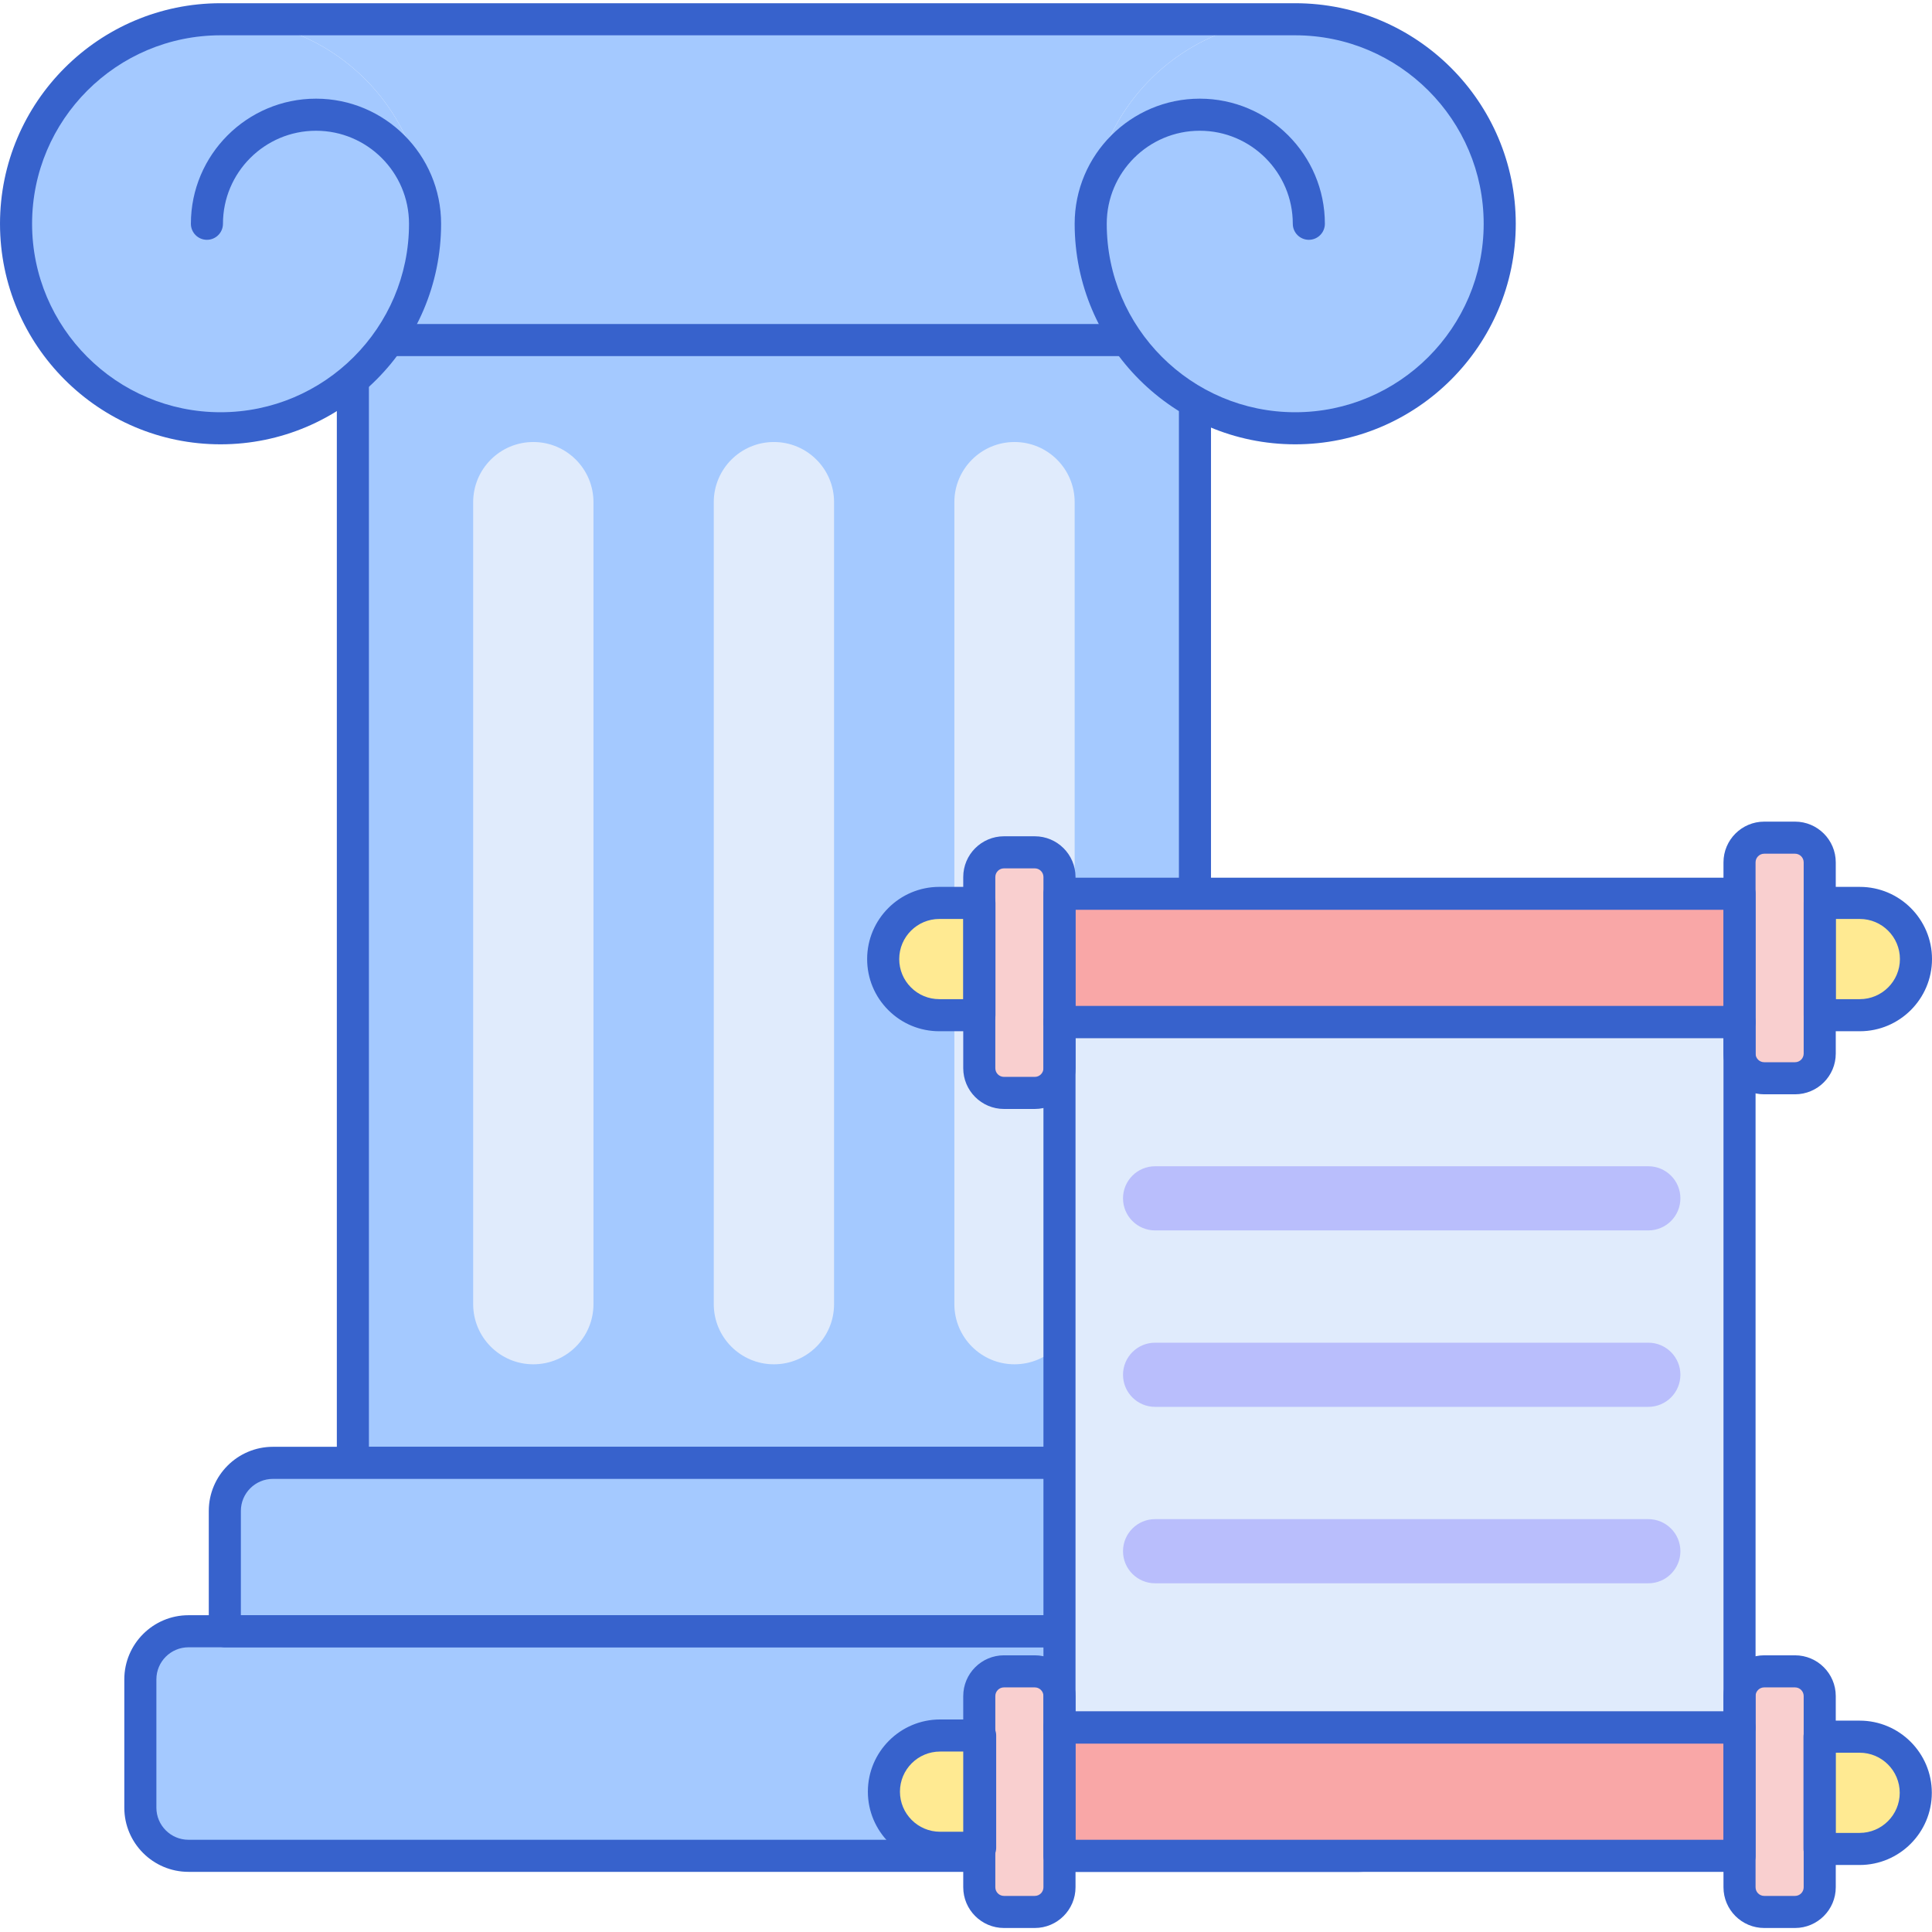 <svg height="481pt" viewBox="0 0 481.804 481" width="481pt" xmlns="http://www.w3.org/2000/svg"><path d="m323 4.402h-268c28.164 0 51 22.832 51 51 0 10.777-3.352 20.766-9.055 29h184.109c-5.703-8.234-9.059-18.223-9.059-29 .004-28.168 22.84-51 51.004-51zm0 0" fill="#a4c9ff"/><path d="m88 84.402h210v280h-210zm0 0" fill="#a4c9ff"/><path d="m298 368.402h-210c-2.207 0-4-1.793-4-4v-280c0-2.207 1.793-4 4-4h210c2.207 0 4 1.793 4 4v280c0 2.207-1.793 4-4 4zm-206-8h202v-272h-202zm0 0" fill="#3762cc"/><path d="m47 406.402h292c6.629 0 12 5.371 12 12v32c0 6.629-5.371 12-12 12h-292c-6.629 0-12-5.371-12-12v-32c0-6.629 5.371-12 12-12zm0 0" fill="#a4c9ff"/><path d="m133 339.828c-8.285 0-15-6.715-15-15v-200c0-8.281 6.715-15 15-15s15 6.719 15 15v200c0 8.285-6.715 15-15 15zm0 0" fill="#e0ebfc"/><path d="m193 339.828c-8.285 0-15-6.715-15-15v-200c0-8.281 6.715-15 15-15s15 6.719 15 15v200c0 8.285-6.715 15-15 15zm0 0" fill="#e0ebfc"/><path d="m253 339.828c-8.285 0-15-6.715-15-15v-200c0-8.281 6.715-15 15-15s15 6.719 15 15v200c0 8.285-6.715 15-15 15zm0 0" fill="#e0ebfc"/><path d="m374 55.402c0 28.168-22.832 51-51 51s-51-22.832-51-51c0-28.168 22.832-51 51-51s51 22.832 51 51zm0 0" fill="#a4c9ff"/><path d="m106 55.402c0 28.168-22.832 51-51 51s-51-22.832-51-51c0-28.168 22.832-51 51-51s51 22.832 51 51zm0 0" fill="#a4c9ff"/><path d="m323 110.402c-30.328 0-55-24.672-55-55 0-17.203 13.996-31.199 31.199-31.199s31.199 13.996 31.199 31.199c0 2.207-1.789 4-4 4-2.207 0-4-1.793-4-4 0-12.793-10.406-23.199-23.199-23.199s-23.199 10.406-23.199 23.199c0 25.914 21.086 47 47 47s47-21.086 47-47c0-25.918-21.086-47-47-47h-268c-25.914 0-47 21.082-47 47 0 25.914 21.086 47 47 47s47-21.086 47-47c0-12.793-10.406-23.199-23.199-23.199s-23.199 10.406-23.199 23.199c0 2.207-1.793 4-4 4-2.211 0-4-1.793-4-4 0-17.203 13.996-31.199 31.199-31.199s31.199 13.996 31.199 31.199c0 30.328-24.672 55-55 55s-55-24.672-55-55 24.672-55 55-55h268c30.328 0 55 24.672 55 55s-24.676 55-55 55zm0 0" fill="#3762cc"/><path d="m329.934 406.402v-30c0-6.629-5.371-12-12-12h-249.867c-6.629 0-12 5.371-12 12v30zm0 0" fill="#a4c9ff"/><path d="m339 466.402h-292c-8.82 0-16-7.18-16-16v-32c0-8.824 7.18-16 16-16h292c8.82 0 16 7.176 16 16v32c0 8.82-7.18 16-16 16zm-292-56c-4.41 0-8 3.586-8 8v32c0 4.41 3.59 8 8 8h292c4.41 0 8-3.59 8-8v-32c0-4.414-3.59-8-8-8zm0 0" fill="#3762cc"/><path d="m329.934 410.402h-273.867c-2.207 0-4-1.793-4-4v-30c0-8.824 7.18-16 16-16h249.867c8.824 0 16 7.176 16 16v30c0 2.207-1.793 4-4 4zm-269.867-8h265.867v-26c0-4.414-3.586-8-8-8h-249.867c-4.41 0-8 3.586-8 8zm0 0" fill="#3762cc"/><path d="m433.805 462.402h-169.59v-32h169.59zm0 0" fill="#f9a7a7"/><path d="m439.961 416.402h7.688c3.398 0 6.156 2.754 6.156 6.156v47.688c0 3.398-2.758 6.156-6.156 6.156h-7.688c-3.402 0-6.156-2.758-6.156-6.156v-47.688c0-3.402 2.754-6.156 6.156-6.156zm0 0" fill="#f9cfcf"/><path d="m250.371 416.402h7.688c3.398 0 6.156 2.754 6.156 6.156v47.688c0 3.398-2.758 6.156-6.156 6.156h-7.688c-3.402 0-6.156-2.758-6.156-6.156v-47.688c0-3.402 2.758-6.156 6.156-6.156zm0 0" fill="#f9cfcf"/><path d="m453.758 432.691h10c7.73 0 14 6.27 14 14 0 7.734-6.27 14-14 14h-10zm0 0" fill="#ffea92"/><path d="m244.43 460.402h-10c-7.73 0-14-6.27-14-14 0-7.73 6.27-14 14-14h10zm0 0" fill="#ffea92"/><path d="m433.805 430.402h-169.59v-175.926h169.59zm0 0" fill="#e0ebfc"/><path d="m250.371 212.148h7.688c3.398 0 6.156 2.758 6.156 6.156v47.688c0 3.402-2.758 6.156-6.156 6.156h-7.688c-3.402 0-6.156-2.754-6.156-6.156v-47.688c0-3.398 2.758-6.156 6.156-6.156zm0 0" fill="#f9cfcf"/><path d="m433.805 254.48-169.59-.004v-32l169.59.004zm0 0" fill="#f9a7a7"/><path d="m439.961 208.5h7.688c3.398 0 6.156 2.758 6.156 6.156v47.688c0 3.398-2.758 6.156-6.156 6.156h-7.688c-3.402 0-6.156-2.758-6.156-6.156v-47.688c0-3.398 2.754-6.156 6.156-6.156zm0 0" fill="#f9cfcf"/><path d="m453.805 224.77h10c7.73 0 14 6.266 14 14 0 7.73-6.27 14-14 14h-10zm0 0" fill="#ffea92"/><path d="m244.25 252.77h-10c-7.73 0-14-6.27-14-14 0-7.734 6.27-14 14-14h10zm0 0" fill="#ffea92"/><path d="m411.059 306.441h-123c-4.418 0-8-3.582-8-8 0-4.418 3.582-8 8-8h123c4.418 0 8 3.582 8 8 0 4.418-3.582 8-8 8zm0 0" fill="#b9befc"/><path d="m411.059 350.441h-123c-4.418 0-8-3.582-8-8 0-4.418 3.582-8 8-8h123c4.418 0 8 3.582 8 8 0 4.418-3.582 8-8 8zm0 0" fill="#b9befc"/><path d="m411.059 394.441h-123c-4.418 0-8-3.582-8-8 0-4.418 3.582-8 8-8h123c4.418 0 8 3.582 8 8 0 4.418-3.582 8-8 8zm0 0" fill="#b9befc"/><g fill="#3762cc"><path d="m433.805 466.402h-169.59c-2.207 0-4-1.793-4-4v-32c0-1.059.422-2.078 1.172-2.828s1.77-1.172 2.828-1.172h169.59c1.062 0 2.078.422 2.828 1.172s1.172 1.77 1.172 2.828v32c0 2.207-1.793 4-4 4zm-165.59-8h161.586v-24h-161.59v24zm0 0"/><path d="m447.648 480.402h-7.688c-5.602 0-10.156-4.555-10.156-10.156v-47.688c0-5.602 4.555-10.156 10.156-10.156h7.688c5.598 0 10.156 4.555 10.156 10.156v47.688c0 5.602-4.559 10.156-10.156 10.156zm-7.688-60c-1.188 0-2.156.965-2.156 2.156v47.688c0 1.188.965 2.156 2.156 2.156h7.688c1.188 0 2.156-.965 2.156-2.156v-47.688c0-1.188-.965-2.156-2.156-2.156zm0 0"/><path d="m258.059 480.402h-7.688c-5.598 0-10.156-4.555-10.156-10.156v-47.688c0-5.602 4.559-10.156 10.156-10.156h7.688c5.602 0 10.156 4.555 10.156 10.156v47.688c0 5.602-4.559 10.156-10.156 10.156zm-7.688-60c-1.188 0-2.156.965-2.156 2.156v47.688c0 1.191.965 2.156 2.156 2.156h7.688c1.188 0 2.156-.965 2.156-2.156v-47.688c0-1.191-.969-2.156-2.156-2.156zm0 0"/><path d="m463.758 464.691h-10c-2.211 0-4-1.793-4-4v-28c0-2.211 1.789-4 4-4h10c9.922 0 18 8.074 18 18 0 9.922-8.074 18-18 18zm-6-8h6c5.512 0 10-4.488 10-10 0-5.516-4.488-10-10-10h-6zm0 0"/><path d="m244.43 464.402h-10c-9.922 0-18-8.078-18-18 0-9.926 8.078-18 18-18h10c2.207 0 4 1.793 4 4v28c0 2.207-1.793 4-4 4zm-10-28c-5.516 0-10 4.484-10 10 0 5.512 4.484 10 10 10h6v-20zm0 0"/><path d="m433.805 434.402h-169.59c-2.207 0-4-1.793-4-4v-175.922c0-2.207 1.793-4 4-4h169.59c2.207 0 4 1.793 4 4v175.922c0 2.207-1.789 4-4 4zm-165.59-8h161.59v-167.922h-161.59zm0 0"/><path d="m258.059 276.152h-7.688c-5.598 0-10.156-4.555-10.156-10.156v-47.688c0-5.602 4.559-10.156 10.156-10.156h7.688c5.602 0 10.156 4.555 10.156 10.156v47.688c0 5.602-4.559 10.156-10.156 10.156zm-7.688-60c-1.191 0-2.156.965-2.156 2.156v47.688c0 1.191.965 2.156 2.156 2.156h7.688c1.188 0 2.156-.965 2.156-2.156v-47.688c0-1.188-.969-2.156-2.156-2.156zm0 0"/><path d="m433.805 258.48h-169.59c-2.207 0-4-1.793-4-4v-32c0-2.207 1.793-4 4-4h169.59c2.207 0 4 1.793 4 4v32c0 2.207-1.789 4-4 4zm-165.59-8h161.59v-24h-161.59zm0 0"/><path d="m447.648 272.496h-7.688c-5.602 0-10.156-4.555-10.156-10.152v-47.691c0-5.598 4.555-10.156 10.156-10.156h7.688c5.598 0 10.156 4.559 10.156 10.156v47.691c0 5.602-4.559 10.152-10.156 10.152zm-7.688-60c-1.188 0-2.156.969-2.156 2.156v47.691c0 1.188.965 2.152 2.156 2.152h7.688c1.188 0 2.156-.965 2.156-2.152v-47.691c0-1.188-.965-2.156-2.156-2.156zm0 0"/><path d="m463.805 256.77h-10c-2.207 0-4-1.793-4-4v-28c0-2.211 1.793-4 4-4h10c9.922 0 18 8.074 18 18 0 9.922-8.074 18-18 18zm-6-8h6c5.512 0 10-4.488 10-10 0-5.516-4.488-10-10-10h-6zm0 0"/><path d="m244.25 256.77h-10c-4.809 0-9.328-1.875-12.727-5.273-3.402-3.398-5.273-7.922-5.273-12.73 0-9.922 8.074-18 18-18h10c1.059 0 2.078.422 2.828 1.172s1.172 1.77 1.172 2.828v28c0 2.211-1.793 4.004-4 4.004zm-10-28c-5.516 0-10 4.484-10 10 0 2.672 1.039 5.18 2.93 7.07 1.887 1.891 4.398 2.93 7.066 2.93h6v-20zm0 0"/></g></svg>